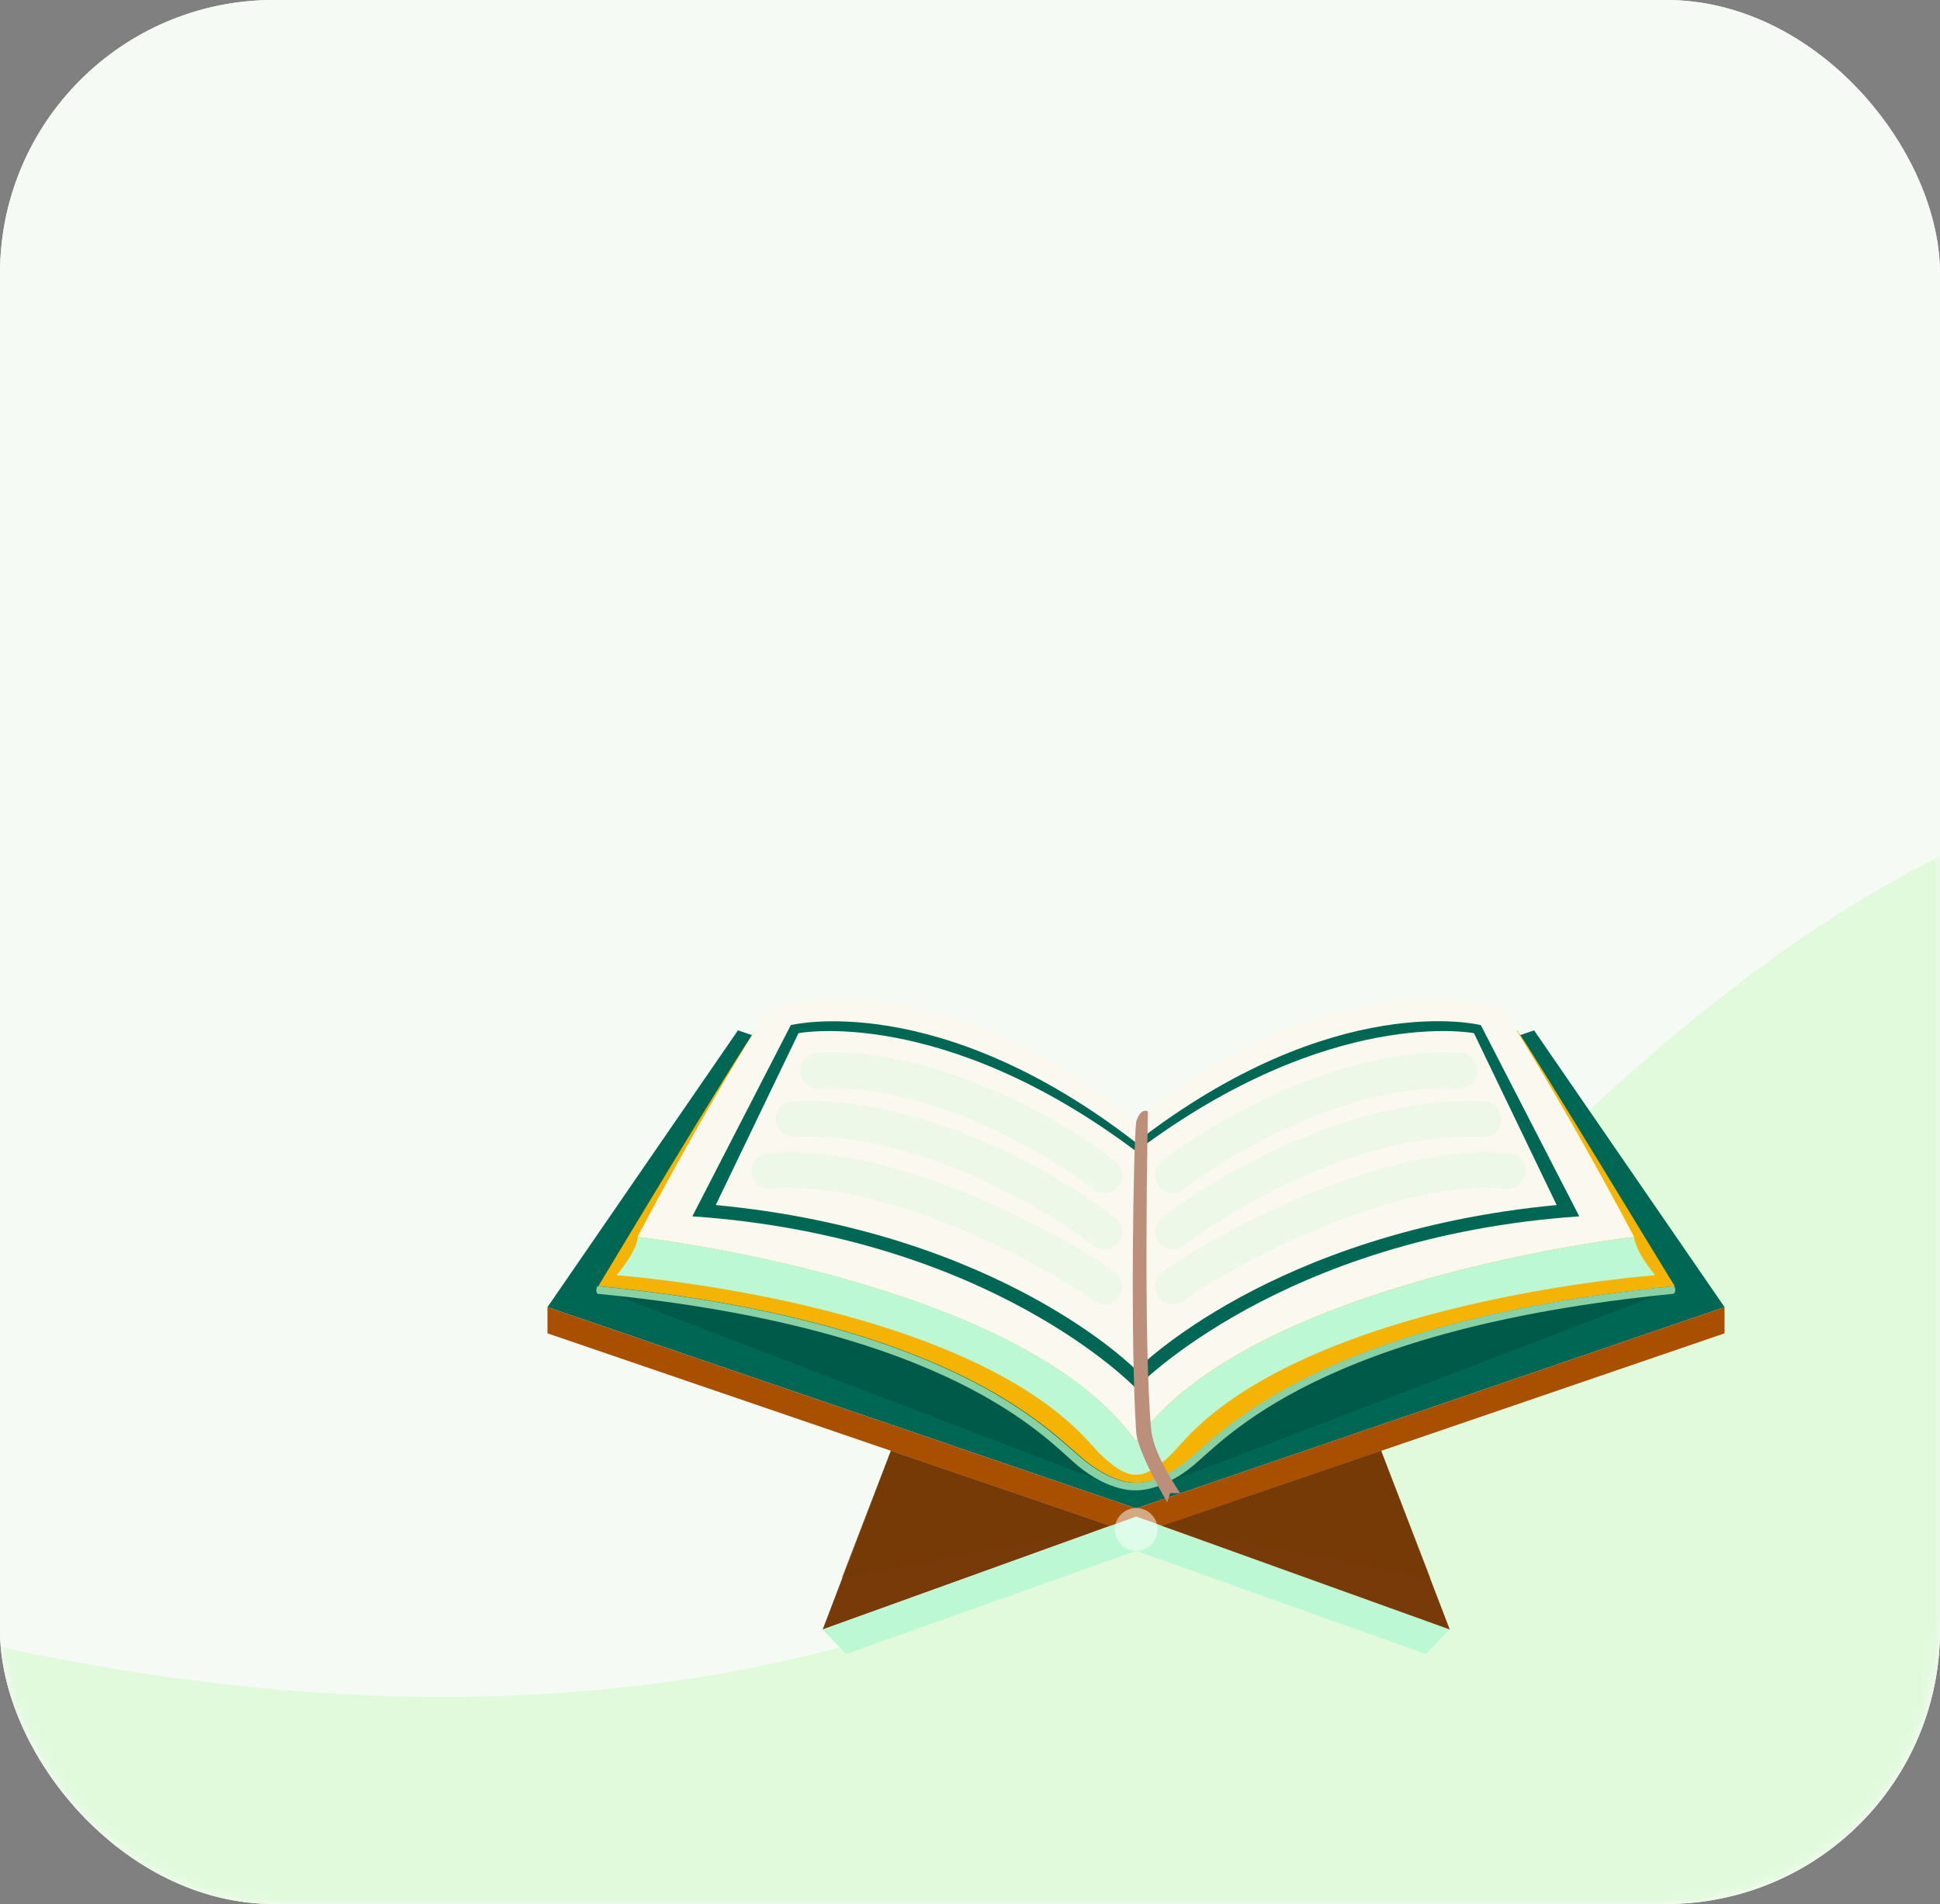 <svg width="163" height="160" viewBox="0 0 163 160" fill="none" xmlns="http://www.w3.org/2000/svg">
<rect x="0" y="0" width="163" height="160" fill="#808080" stroke="none"/>
<g clip-path="url(#clip0_328_221)">
<rect width="163" height="160" rx="23" fill="white"/>
<rect width="163" height="160" rx="23" fill="#F5FAF4"/>
<mask id="mask0_328_221" style="mask-type:alpha" maskUnits="userSpaceOnUse" x="0" y="0" width="163" height="160">
<rect width="163" height="160" rx="23" fill="#E2F6F8"/>
</mask>
<g mask="url(#mask0_328_221)">
<path d="M117.371 109.961C171.244 49.343 203.291 62.055 222.609 81.562L212.169 169.44L-52.491 177.64L-61.953 113.61C-17.939 141.367 69.909 163.365 117.371 109.961Z" fill="#2BFF00" fill-opacity="0.1"/>
</g>
<path d="M128.895 86.585L95.466 98.01L62.003 86.585L46 109.843L95.466 126.761L144.897 109.843L128.895 86.585Z" fill="#006754"/>
<path opacity="0.45" d="M51.831 108.893L92.855 124.591L78.751 110.622C78.751 110.622 55.595 105.028 51.831 108.893Z" fill="#004B40"/>
<path opacity="0.45" d="M139.1 108.893L98.076 124.591L112.18 110.622C112.146 110.622 135.303 105.028 139.1 108.893Z" fill="#004B40"/>
<path d="M95.466 126.761L46 109.843V112.047L95.466 128.965L144.897 112.047V109.843L95.466 126.761Z" fill="#A85000"/>
<path d="M69.122 136.932L74.852 121.913L93.296 128.219L69.122 136.932Z" fill="#773A08"/>
<path opacity="0.45" d="M70.716 132.592L93.296 128.219L74.852 121.913L70.716 132.592Z" fill="#773A08"/>
<path d="M95.466 127.439L69.122 136.932L71.089 139L95.466 130.321L119.809 139L121.809 136.932L95.466 127.439Z" fill="#BDF8D4"/>
<path d="M121.809 136.932L116.045 121.913L97.602 128.219L121.809 136.932Z" fill="#773A08"/>
<path opacity="0.45" d="M120.181 132.592L97.602 128.219L116.045 121.913L120.181 132.592Z" fill="#773A08"/>
<path d="M95.466 130.321C96.458 130.321 97.263 129.516 97.263 128.524C97.263 127.531 96.458 126.727 95.466 126.727C94.473 126.727 93.669 127.531 93.669 128.524C93.669 129.516 94.473 130.321 95.466 130.321Z" fill="white" fill-opacity="0.5"/>
<path d="M127.471 86.585L95.466 102.519L63.46 86.585C62.003 88.517 50.272 108.08 50.272 108.08C50.407 108.08 50.509 108.114 50.645 108.114C80.073 111.063 88.244 120.319 90.956 122.557C93.669 124.828 95.499 124.591 95.499 124.591C95.499 124.591 97.33 124.828 100.043 122.557C102.755 120.319 110.926 111.063 140.354 108.114C140.49 108.114 140.592 108.08 140.727 108.08C140.659 108.08 128.895 88.551 127.471 86.585Z" fill="#F5B304"/>
<path d="M140.659 108.08C140.524 108.08 140.422 108.114 140.286 108.114C110.858 111.063 102.687 120.319 99.975 122.557C97.263 124.828 95.432 124.591 95.432 124.591C95.432 124.591 93.601 124.828 90.889 122.557C88.176 120.319 80.005 111.063 50.577 108.114C50.441 108.114 50.34 108.08 50.204 108.08C49.967 108.453 50.204 108.724 50.204 108.724C79.938 111.606 87.837 120.895 90.55 123.167C93.262 125.405 95.398 125.235 95.398 125.235C95.398 125.235 97.534 125.405 100.246 123.167C102.958 120.929 110.858 111.64 140.592 108.724C140.659 108.724 140.897 108.453 140.659 108.08Z" fill="#87D1A4"/>
<path d="M126.25 84.72C109.875 80.787 95.432 94.247 95.432 94.247C95.432 94.247 80.989 80.787 64.613 84.72C64.613 84.72 59.968 91.84 53.56 103.943C53.56 103.943 85.803 107.571 95.432 121.099C105.06 107.571 137.303 103.943 137.303 103.943C130.895 91.84 126.25 84.72 126.25 84.72Z" fill="#FBF9EF"/>
<path d="M137.303 103.944C137.303 103.944 105.06 107.571 95.432 121.099C85.837 107.571 53.594 103.944 53.594 103.944C53.594 103.944 53.594 105.029 51.797 107.164C51.797 107.164 81.056 109.266 91.702 121.404C94.211 124.252 95.432 123.913 95.432 123.913C95.432 123.913 96.686 124.252 99.161 121.404C109.773 109.266 139.066 107.164 139.066 107.164C137.303 104.995 137.303 103.944 137.303 103.944Z" fill="#BDF8D4"/>
<path d="M124.419 86.144C124.419 86.144 112.18 83.025 95.432 96.01C78.717 83.059 66.444 86.144 66.444 86.144L58.171 102.214C83.328 103.943 95.432 116.657 95.432 116.657C95.432 116.657 107.535 103.943 132.692 102.214L124.419 86.144ZM95.466 115.132C95.466 115.132 84.142 103.537 60.138 101.265L67.088 86.822C67.088 86.822 79.124 84.483 95.466 96.756C111.807 84.483 123.843 86.822 123.843 86.822L130.793 101.265C106.789 103.537 95.466 115.132 95.466 115.132Z" fill="#006754"/>
<path opacity="0.2" d="M98.551 108.112C103.071 104.778 117.198 97.4 126.691 98.417" stroke="#BDF8D4" stroke-width="3" stroke-linecap="round"/>
<path opacity="0.2" d="M98.551 98.756C102.563 95.615 112.994 89.46 122.623 89.971" stroke="#BDF8D4" stroke-width="3" stroke-linecap="round"/>
<path opacity="0.2" d="M98.551 103.503C102.902 100.12 114.214 93.491 124.657 94.042" stroke="#BDF8D4" stroke-width="3" stroke-linecap="round"/>
<path opacity="0.2" d="M92.787 108.112C88.267 104.778 74.14 97.4 64.647 98.417" stroke="#BDF8D4" stroke-width="3" stroke-linecap="round"/>
<path opacity="0.2" d="M92.787 98.756C88.775 95.615 78.344 89.46 68.716 89.971" stroke="#BDF8D4" stroke-width="3" stroke-linecap="round"/>
<path opacity="0.2" d="M92.787 103.503C88.436 100.12 77.124 93.491 66.681 94.042" stroke="#BDF8D4" stroke-width="3" stroke-linecap="round"/>
<path d="M95.466 94.247C95.466 94.247 95.805 93.06 96.449 93.399C96.449 93.399 96.042 112.623 96.72 120.115C96.889 121.98 98.517 124.523 99.161 125.472H98.314L98.076 126.252C98.076 126.252 95.567 122.014 95.466 120.353C94.957 112.894 95.228 96.044 95.466 94.247Z" fill="#BC8F7B"/>
</g>
<defs>
<clipPath id="clip0_328_221">
<rect width="163" height="160" rx="23" fill="white"/>
</clipPath>
</defs>
</svg>
